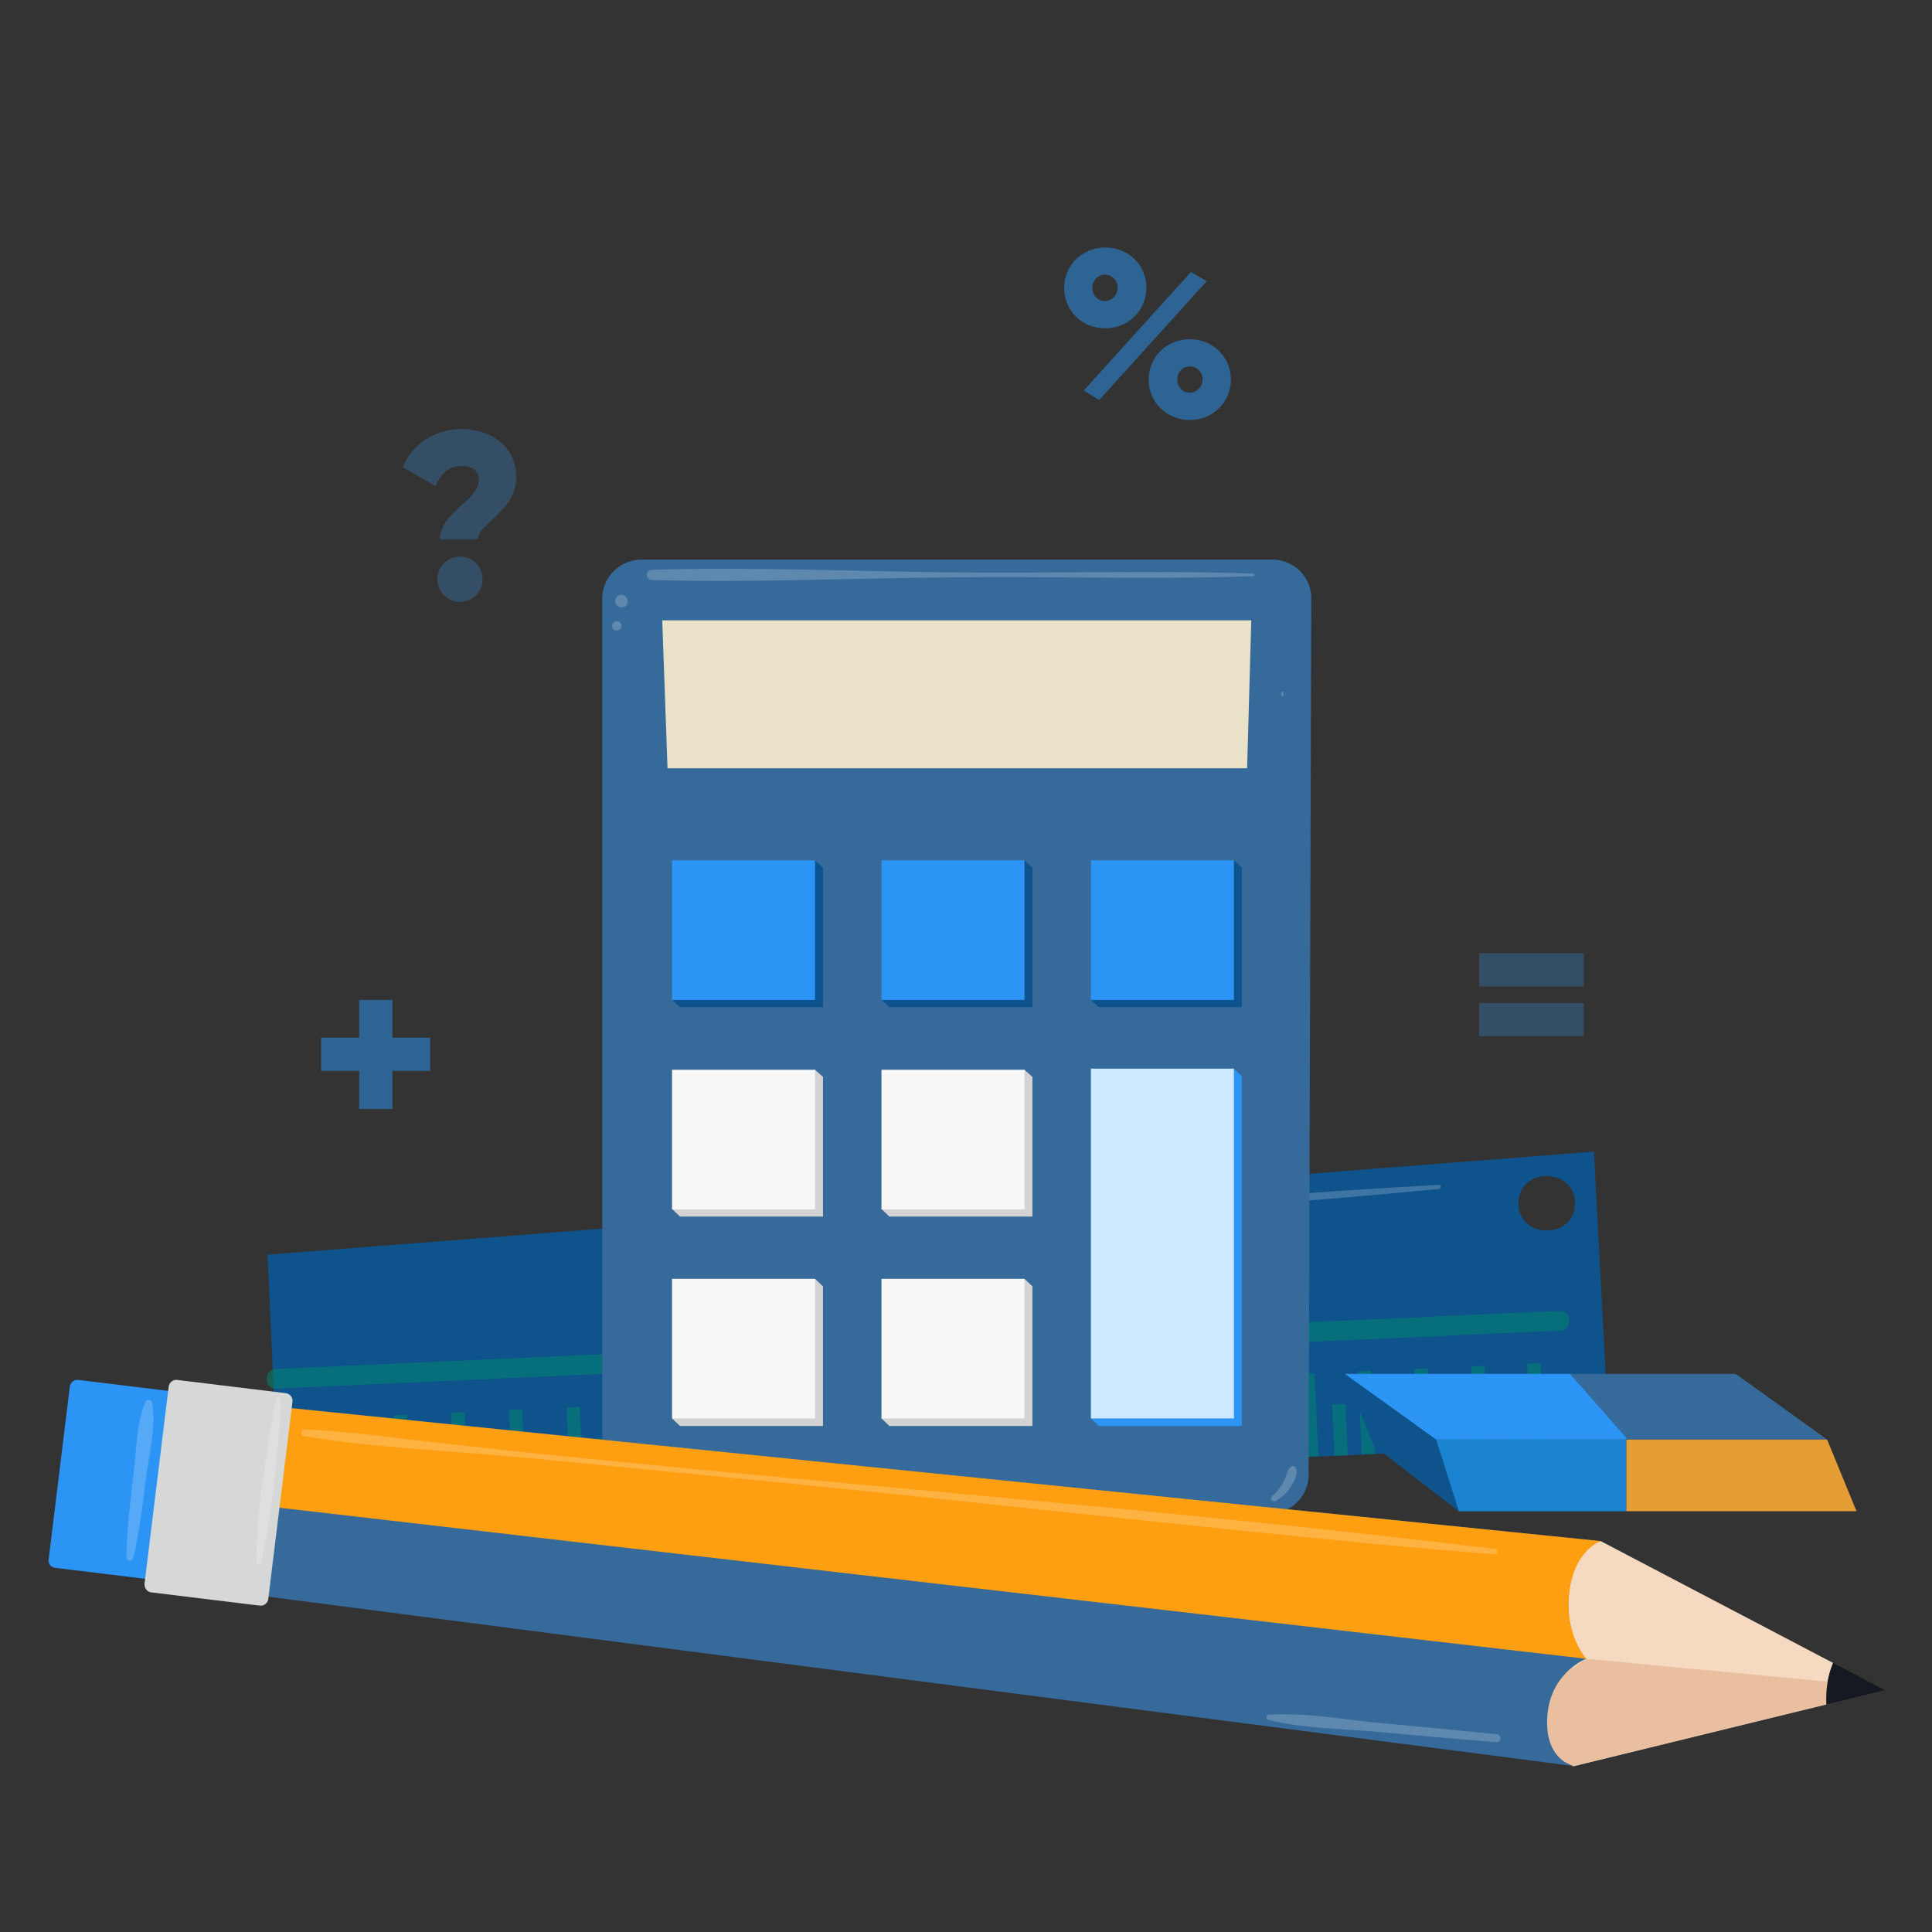 <svg xmlns="http://www.w3.org/2000/svg" xmlns:xlink="http://www.w3.org/1999/xlink" version="1.1" id="bold" x="0px" y="0px" viewBox="0 0 512 512" style="enable-background:new 0 0 512 512;" xml:space="preserve">
<rect x="0" y="0" width="512" height="512" fill="#333333" stroke="none"/>
<style xmlns="http://www.w3.org/2000/svg" type="text/css">
	.st0{fill:#0E538C;}
	.st1{opacity:0.5;fill:#008A6A;}
	.st2{opacity:0.5;}
	.st3{fill:#008A6A;}
	.st4{opacity:0.2;}
	.st5{fill:#FFFFFF;}
	.st6{fill:#2995F5;}
	.st7{fill:#366a9a;}
	.st8{fill:#EAE1C9;}
	.st9{fill:#0E538D;}
	.st10{fill:#2B94F4;}
	.st11{fill:#D3D3D3;}
	.st12{fill:#F7F7F7;}
	.st13{fill:#CCE9FF;}
	.st14{fill:#1A84D3;}
	.st15{fill:#E59D35;}
	.st16{fill:#F5DAC1;}
	.st17{fill:#EABFA0;}
	.st18{fill:#151A22;}
	.st19{fill:#FD9F11;}
	.st20{fill:#D5D8D7;}
</style>
<g xmlns="http://www.w3.org/2000/svg">
	<path id="XMLID_753_" class="st0" d="M426.5,382.5l-4.1-77.3L70.9,332.5l3,66L426.5,382.5z M402.4,318.9c0-9.7,15-9.6,15,0   C417.4,328.5,402.4,328.5,402.4,318.9z"/>
	<g id="XMLID_730_">
		<path id="XMLID_752_" class="st1" d="M70.7,365.8l0-0.5c-0.1-1.3,0.9-2.4,2.2-2.5l340.4-15.4c1.3-0.1,2.4,0.9,2.5,2.2l0,0.5    c0.1,1.3-0.9,2.4-2.2,2.5L73.1,368C71.8,368.1,70.7,367.1,70.7,365.8z"/>
		
			<rect id="XMLID_750_" x="396" y="370.6" transform="matrix(4.529975e-02 0.999 -0.999 4.529975e-02 760.572 -51.165)" class="st1" width="22" height="3.6"/>
		
			<rect id="XMLID_749_" x="393.2" y="375.1" transform="matrix(4.529919e-02 0.999 -0.999 4.529919e-02 758.366 -39.804)" class="st1" width="13.6" height="3.5"/>
		
			<rect id="XMLID_748_" x="381.1" y="371.2" transform="matrix(4.530017e-02 0.999 -0.999 4.530017e-02 746.947 -35.55)" class="st1" width="22" height="3.5"/>
		
			<rect id="XMLID_747_" x="378.2" y="375.8" transform="matrix(4.529852e-02 0.999 -0.999 4.529852e-02 744.741 -24.189)" class="st1" width="13.6" height="3.5"/>
		
			<rect id="XMLID_746_" x="366.1" y="371.9" transform="matrix(4.530892e-02 0.999 -0.999 4.530892e-02 733.319 -19.938)" class="st1" width="22" height="3.6"/>
		
			<rect id="XMLID_745_" x="363.2" y="376.4" transform="matrix(4.529919e-02 0.999 -0.999 4.529919e-02 731.117 -8.574)" class="st1" width="13.6" height="3.5"/>
		
			<rect id="XMLID_744_" x="351.1" y="372.6" transform="matrix(4.530017e-02 0.999 -0.999 4.530017e-02 719.698 -4.32)" class="st1" width="22" height="3.5"/>
		
			<rect id="XMLID_743_" x="348.3" y="377.1" transform="matrix(4.529852e-02 0.999 -0.999 4.529852e-02 717.492 7.042)" class="st1" width="13.6" height="3.5"/>
		
			<rect id="XMLID_742_" x="336.1" y="373.3" transform="matrix(4.530931e-02 0.999 -0.999 4.530931e-02 706.071 11.292)" class="st1" width="22" height="3.5"/>
		
			<rect id="XMLID_741_" x="333.3" y="377.8" transform="matrix(4.529987e-02 0.999 -0.999 4.529987e-02 703.867 22.656)" class="st1" width="13.6" height="3.6"/>
		
			<rect id="XMLID_740_" x="321.1" y="374" transform="matrix(4.529975e-02 0.999 -0.999 4.529975e-02 692.45 26.91)" class="st1" width="22" height="3.6"/>
		
			<rect id="XMLID_739_" x="318.3" y="378.5" transform="matrix(4.529924e-02 0.999 -0.999 4.529924e-02 690.243 38.272)" class="st1" width="13.6" height="3.5"/>
		
			<rect id="XMLID_738_" x="306.2" y="374.6" transform="matrix(4.530933e-02 0.999 -0.999 4.530933e-02 678.822 42.522)" class="st1" width="22" height="3.6"/>
		
			<rect id="XMLID_737_" x="303.3" y="379.2" transform="matrix(4.529847e-02 0.999 -0.999 4.529847e-02 676.619 53.887)" class="st1" width="13.6" height="3.6"/>
		
			<rect id="XMLID_736_" x="291.2" y="375.3" transform="matrix(4.530933e-02 0.999 -0.999 4.530933e-02 665.198 58.137)" class="st1" width="22" height="3.5"/>
		
			<rect id="XMLID_735_" x="288.3" y="379.8" transform="matrix(4.529919e-02 0.999 -0.999 4.529919e-02 662.994 69.502)" class="st1" width="13.6" height="3.5"/>
		
			<rect id="XMLID_734_" x="276.2" y="376" transform="matrix(4.530933e-02 0.999 -0.999 4.530933e-02 651.573 73.752)" class="st1" width="22" height="3.6"/>
		
			<rect id="XMLID_733_" x="273.3" y="380.5" transform="matrix(4.529919e-02 0.999 -0.999 4.529919e-02 649.37 85.117)" class="st1" width="13.6" height="3.6"/>
		
			<rect id="XMLID_731_" x="261.2" y="376.7" transform="matrix(4.530936e-02 0.999 -0.999 4.530936e-02 637.949 89.367)" class="st1" width="22" height="3.6"/>
	</g>
	<g id="XMLID_707_" class="st2">
		
			<rect id="XMLID_729_" x="258.4" y="381.2" transform="matrix(4.529987e-02 0.999 -0.999 4.529987e-02 635.745 100.732)" class="st3" width="13.6" height="3.5"/>
		
			<rect id="XMLID_728_" x="246.2" y="377.4" transform="matrix(4.530892e-02 0.999 -0.999 4.530892e-02 624.325 104.982)" class="st3" width="22" height="3.6"/>
		
			<rect id="XMLID_727_" x="243.4" y="381.9" transform="matrix(4.528370e-02 0.999 -0.999 4.528370e-02 622.125 116.353)" class="st3" width="13.6" height="3.5"/>
		
			<rect id="XMLID_726_" x="231.2" y="378" transform="matrix(4.530017e-02 0.999 -0.999 4.530017e-02 610.703 120.6)" class="st3" width="22" height="3.5"/>
		
			<rect id="XMLID_725_" x="228.4" y="382.6" transform="matrix(4.529857e-02 0.999 -0.999 4.529857e-02 608.496 131.962)" class="st3" width="13.6" height="3.6"/>
		
			<rect id="XMLID_724_" x="216.3" y="378.7" transform="matrix(4.529975e-02 0.999 -0.999 4.529975e-02 597.078 136.216)" class="st3" width="22" height="3.5"/>
		
			<rect id="XMLID_723_" x="213.4" y="383.2" transform="matrix(4.528505e-02 0.999 -0.999 4.528505e-02 594.875 147.582)" class="st3" width="13.6" height="3.6"/>
		
			<rect id="XMLID_722_" x="201.3" y="379.4" transform="matrix(4.530017e-02 0.999 -0.999 4.530017e-02 583.454 151.831)" class="st3" width="22" height="3.5"/>
		
			<rect id="XMLID_720_" x="198.4" y="383.9" transform="matrix(4.529919e-02 0.999 -0.999 4.529919e-02 581.247 163.192)" class="st3" width="13.6" height="3.6"/>
		
			<rect id="XMLID_719_" x="186.3" y="380.1" transform="matrix(4.530017e-02 0.999 -0.999 4.530017e-02 569.829 167.446)" class="st3" width="22" height="3.6"/>
		
			<rect id="XMLID_718_" x="183.5" y="384.6" transform="matrix(4.529919e-02 0.999 -0.999 4.529919e-02 567.623 178.807)" class="st3" width="13.6" height="3.5"/>
		
			<rect id="XMLID_717_" x="171.3" y="380.8" transform="matrix(4.529934e-02 0.999 -0.999 4.529934e-02 556.205 183.061)" class="st3" width="22" height="3.5"/>
		
			<rect id="XMLID_715_" x="168.5" y="385.3" transform="matrix(4.529852e-02 0.999 -0.999 4.529852e-02 553.998 194.423)" class="st3" width="13.6" height="3.6"/>
		
			<rect id="XMLID_714_" x="156.3" y="381.4" transform="matrix(4.530014e-02 0.999 -0.999 4.530014e-02 542.58 198.676)" class="st3" width="22" height="3.6"/>
		
			<rect id="XMLID_713_" x="153.5" y="386" transform="matrix(4.529919e-02 0.999 -0.999 4.529919e-02 540.374 210.037)" class="st3" width="13.6" height="3.6"/>
		
			<rect id="XMLID_712_" x="141.4" y="382.1" transform="matrix(4.530017e-02 0.999 -0.999 4.530017e-02 528.956 214.291)" class="st3" width="22" height="3.5"/>
		
			<rect id="XMLID_711_" x="138.5" y="386.6" transform="matrix(4.528505e-02 0.999 -0.999 4.528505e-02 526.752 225.658)" class="st3" width="13.6" height="3.6"/>
		
			<rect id="XMLID_710_" x="126.1" y="382.8" transform="matrix(4.529059e-02 0.999 -0.999 4.529059e-02 515.091 230.186)" class="st3" width="22" height="3.5"/>
		
			<rect id="XMLID_709_" x="123.3" y="387.3" transform="matrix(4.529987e-02 0.999 -0.999 4.529987e-02 512.883 241.544)" class="st3" width="13.6" height="3.5"/>
		
			<rect id="XMLID_867_" x="110.9" y="383.5" transform="matrix(4.529975e-02 0.999 -0.999 4.529975e-02 501.224 246.074)" class="st3" width="22" height="3.6"/>
		
			<rect id="XMLID_708_" x="108" y="388" transform="matrix(4.529919e-02 0.999 -0.999 4.529919e-02 499.018 257.436)" class="st3" width="13.6" height="3.6"/>
		
			<rect id="XMLID_877_" x="95.6" y="384.2" transform="matrix(4.529978e-02 0.999 -0.999 4.529978e-02 487.358 261.966)" class="st3" width="22" height="3.6"/>
		
			<rect id="XMLID_874_" x="92.8" y="388.7" transform="matrix(4.529919e-02 0.999 -0.999 4.529919e-02 485.152 273.327)" class="st3" width="13.6" height="3.6"/>
		
			<rect id="XMLID_889_" x="80.4" y="384.9" transform="matrix(4.530850e-02 0.999 -0.999 4.530850e-02 473.492 277.854)" class="st3" width="22" height="3.6"/>
		
			<rect id="XMLID_880_" x="77.5" y="389.4" transform="matrix(4.531402e-02 0.999 -0.999 4.531402e-02 471.285 289.213)" class="st3" width="13.6" height="3.5"/>
	</g>
	<g id="XMLID_706_" class="st4">
		<g>
			<path class="st5" d="M381.3,314c-36.3,2-72.6,5-108.8,7.8c-17.8,1.4-35.6,2.6-53.4,4.1c-18.4,1.6-37.1,2.2-55.4,4.5     c-0.6,0.1-0.7,1,0,1c18.5-0.5,37-2.7,55.4-3.8c17.8-1.1,35.6-2.6,53.4-3.9c36.3-2.7,72.6-5.1,108.8-8.6     C382,315,382.1,313.9,381.3,314L381.3,314z"/>
		</g>
	</g>
	<g id="XMLID_620_" class="st2">
		<g id="XMLID_621_">
			<path id="XMLID_622_" class="st6" d="M114,283.8H104v10.1h-8.8v-10.1H85.1V275h10.1V265h8.8V275H114V283.8z"/>
		</g>
	</g>
	<g id="XMLID_615_" class="st2">
		<g id="XMLID_616_">
			<path id="XMLID_617_" class="st7" d="M126.9,127.1c0-2.2-1.4-3.6-4.7-3.6c-3.5,0-5.5,2.3-6.8,5.3l-8.7-5     c2.8-6.5,8.9-10.1,15.8-10.1c7.2,0,14.3,4.4,14.3,12.6c0,9.4-10.1,12.3-10.1,16.6h-10.1C116.8,135.5,126.9,132.7,126.9,127.1z      M115.9,153.5c0-3.3,2.7-6,6-6c3.3,0,6,2.7,6,6c0,3.3-2.7,6-6,6C118.6,159.5,115.9,156.7,115.9,153.5z"/>
		</g>
	</g>
	<g id="XMLID_610_" class="st2">
		<g id="XMLID_611_">
			<path id="XMLID_612_" class="st7" d="M392,252.6h27.7v8.8H392V252.6z M392,265.8h27.7v8.8H392V265.8z"/>
		</g>
	</g>
	<g id="XMLID_603_" class="st2">
		<path id="XMLID_604_" class="st6" d="M282,76.3c0-5.9,4.7-10.7,10.9-10.7c6.2,0,10.9,4.6,10.9,10.7c0,5.9-4.7,10.7-10.9,10.7    C286.6,87,282,82.2,282,76.3z M315.6,72.1l4.2,2.4L291.3,106l-4.1-2.5L315.6,72.1z M296.2,76.3c0-1.9-1.4-3.5-3.4-3.5    c-1.9,0-3.3,1.5-3.3,3.5s1.4,3.5,3.3,3.5C294.9,79.7,296.2,78.1,296.2,76.3z M304.4,100.6c0-5.9,4.7-10.7,10.9-10.7    c6.2,0,10.9,4.8,10.9,10.7c0,5.9-4.7,10.7-10.9,10.7C309.1,111.3,304.4,106.5,304.4,100.6z M318.7,100.6c0-1.9-1.4-3.5-3.4-3.5    c-1.9,0-3.3,1.5-3.3,3.5c0,1.9,1.4,3.5,3.3,3.5C317.3,104,318.7,102.4,318.7,100.6z"/>
	</g>
	<path id="XMLID_601_" class="st7" d="M159.6,159v232.1c0.2,5.6,4.8,10,10.3,10h166.6c5.6,0,10.2-4.5,10.3-10.1l0.7-232.1   c0.2-5.8-4.5-10.6-10.3-10.6H170C164.1,148.3,159.4,153.2,159.6,159z"/>
	<polygon id="XMLID_600_" class="st8" points="330.5,203.6 331.6,164.4 175.5,164.4 176.9,203.6  "/>
	<g id="XMLID_594_">
		<g id="XMLID_596_">
			<rect id="XMLID_599_" x="180.2" y="229.9" class="st9" width="37.9" height="37"/>
			<polygon id="XMLID_598_" class="st9" points="181.6,252.3 178.1,265 180.2,266.9 189.5,264.9    "/>
			<polygon id="XMLID_597_" class="st9" points="204.2,232.7 216,228 218.1,229.9 216.5,237    "/>
		</g>
		<rect id="XMLID_595_" x="178.1" y="228" class="st10" width="37.9" height="37"/>
	</g>
	<g id="XMLID_590_">
		<rect id="XMLID_593_" x="235.7" y="229.9" class="st9" width="37.9" height="37"/>
		<polygon id="XMLID_592_" class="st9" points="237.1,252.3 233.6,265 235.7,266.9 245,264.9   "/>
		<polygon id="XMLID_591_" class="st9" points="259.7,232.7 271.5,228 273.6,229.9 272,237   "/>
	</g>
	<rect id="XMLID_589_" x="233.6" y="228" class="st10" width="37.9" height="37"/>
	<g id="XMLID_582_">
		<g id="XMLID_584_">
			<rect id="XMLID_587_" x="291.2" y="229.9" class="st9" width="37.9" height="37"/>
			<polygon id="XMLID_586_" class="st9" points="292.6,252.3 289.1,265 291.2,266.9 300.5,264.9    "/>
			<polygon id="XMLID_585_" class="st9" points="315.2,232.7 327,228 329.1,229.9 327.5,237    "/>
		</g>
		<rect id="XMLID_583_" x="289.1" y="228" class="st10" width="37.9" height="37"/>
	</g>
	<g id="XMLID_569_">
		<g id="XMLID_571_">
			<g>
				<rect id="XMLID_46_" x="180.2" y="285.4" class="st11" width="37.9" height="37"/>
				<polygon id="XMLID_45_" class="st11" points="181.6,307.8 178.1,320.4 180.2,322.4 189.5,320.4     "/>
				<polygon id="XMLID_44_" class="st11" points="204.2,288.2 216,283.5 218.1,285.4 216.5,292.5     "/>
			</g>
		</g>
		<rect id="XMLID_570_" x="178.1" y="283.5" class="st12" width="37.9" height="37"/>
	</g>
	<g id="XMLID_558_">
		<g id="XMLID_560_">
			<g>
				<rect id="XMLID_43_" x="235.7" y="285.4" class="st11" width="37.9" height="37"/>
				<polygon id="XMLID_42_" class="st11" points="237.1,307.8 233.6,320.4 235.7,322.4 245,320.4     "/>
				<polygon id="XMLID_41_" class="st11" points="259.7,288.2 271.5,283.5 273.6,285.4 272,292.5     "/>
			</g>
		</g>
		<rect id="XMLID_559_" x="233.6" y="283.5" class="st12" width="37.9" height="37"/>
	</g>
	<g id="XMLID_549_">
		<g>
			<rect id="XMLID_40_" x="180.2" y="340.9" class="st11" width="37.9" height="37"/>
			<polygon id="XMLID_39_" class="st11" points="181.6,363.2 178.1,375.9 180.2,377.9 189.5,375.9    "/>
			<polygon id="XMLID_38_" class="st11" points="204.2,343.7 216,338.9 218.1,340.9 216.5,348    "/>
		</g>
	</g>
	<rect id="XMLID_547_" x="178.1" y="338.9" class="st12" width="37.9" height="37"/>
	<g id="XMLID_537_">
		<g>
			<rect id="XMLID_37_" x="235.7" y="340.9" class="st11" width="37.9" height="37"/>
			<polygon id="XMLID_36_" class="st11" points="237.1,363.2 233.6,375.9 235.7,377.9 245,375.9    "/>
			<polygon id="XMLID_35_" class="st11" points="259.7,343.7 271.5,338.9 273.6,340.9 272,348    "/>
		</g>
	</g>
	<rect id="XMLID_536_" x="233.6" y="338.9" class="st12" width="37.9" height="37"/>
	<polygon id="XMLID_534_" class="st10" points="327,283.2 322.1,340.9 291.2,340.9 291.2,368.4 289.1,375.9 291.2,377.9    329.1,377.9 329.1,285.2  "/>
	<rect id="XMLID_532_" x="289.1" y="283.2" class="st13" width="37.9" height="92.7"/>
	<g id="XMLID_530_" class="st4">
		<g>
			<path class="st5" d="M172.7,153.7c26.5,0.8,53.1-0.5,79.7-0.7c26.6-0.3,53.1,0.6,79.7-0.3c0.4,0,0.4-0.6,0-0.7     c-26.5-0.9-53.1,0-79.7-0.3c-26.5-0.3-53.2-1.5-79.7-0.7C171,151.1,171,153.6,172.7,153.7L172.7,153.7z"/>
		</g>
	</g>
	<g id="XMLID_529_" class="st4">
		<path class="st5" d="M337.6,397.1c2.6-1.8,4.4-4.7,4.9-7.9"/>
		<g>
			<path class="st5" d="M338.1,397.8c1.7-1.1,3-2.2,4.1-4c0.8-1.3,2-3.5,1.1-5c-0.3-0.4-0.8-0.4-1.2-0.1c-1.1,0.9-1.2,2.8-1.9,3.9     c-0.8,1.4-1.8,2.9-3.1,3.9C336.3,397.1,337.3,398.3,338.1,397.8L338.1,397.8z"/>
		</g>
	</g>
	<g id="XMLID_528_" class="st4">
		<g>
			<path class="st5" d="M339.6,183.6c0,0.2,0,0.5,0,0.7c0,0.3,0.5,0.3,0.5,0c0-0.2,0-0.5,0-0.7C340.2,183.2,339.5,183.2,339.6,183.6     L339.6,183.6z"/>
		</g>
	</g>
	<g id="XMLID_525_" class="st4">
		<path class="st5" d="M163.9,389.9c-0.1,1.8,1.4,3.5,3.2,3.6"/>
		<g>
			<path class="st5" d="M163.7,389.1c-1.6,0.5-0.9,2.6-0.3,3.6c0.8,1.2,2,2,3.4,2.2c1.5,0.2,1.7-2.2,0.4-2.6     c-0.8-0.2-1.4-0.6-1.8-1.3C165.1,390.2,164.8,388.7,163.7,389.1L163.7,389.1z"/>
		</g>
	</g>
	<g id="XMLID_524_" class="st4">
		<path class="st5" d="M164.2,158.7c0.2,0.2,0.5,0.5,0.7,0.7"/>
		<g>
			<path class="st5" d="M163.5,160.4c0,0,0.1,0.1,0.1,0.1c0.6,0.6,1.7,0.7,2.3,0c0.6-0.7,0.6-1.6,0-2.3c0,0-0.1-0.1-0.1-0.1     c-0.6-0.6-1.8-0.6-2.3,0C162.9,158.7,162.8,159.8,163.5,160.4L163.5,160.4z"/>
		</g>
	</g>
	<g id="XMLID_523_" class="st4">
		<g>
			<path class="st5" d="M163.5,167.1c1.6,0,1.6-2.5,0-2.5C161.8,164.6,161.8,167.1,163.5,167.1L163.5,167.1z"/>
		</g>
	</g>
	<polygon id="XMLID_777_" class="st0" points="356.4,364.1 364,383.1 386.6,400.5 380.6,381.5  "/>
	<polygon id="XMLID_776_" class="st7" points="431,381.5 484.2,381.5 460,364.1 416.1,364.1 431,381  "/>
	<polygon id="XMLID_775_" class="st10" points="431,381 416.1,364.1 356.4,364.1 380.6,381.5 431,381.5  "/>
	<polygon id="XMLID_774_" class="st14" points="380.6,381.5 386.6,400.5 431,400.5 431,381.5  "/>
	<polygon id="XMLID_800_" class="st15" points="484.2,381.5 431,381.5 431,400.5 492,400.5  "/>
	<path id="XMLID_768_" class="st16" d="M485.8,440.7l-61.6-32.3c-32.8,2.9-33.6,40.5-33.6,40.5l26.3,19.2l67.1-16.4   C483.8,447.3,484.6,443.7,485.8,440.7z"/>
	<path id="XMLID_767_" class="st17" d="M420.4,439.6l68.8,6.5l-5.2,5.5L416.9,468C416.9,468,390.2,458.6,420.4,439.6z"/>
	<path id="XMLID_871_" class="st18" d="M485.8,440.7c-1.3,3-2,6.6-1.8,11l15.5-3.8L485.8,440.7z"/>
	<path id="XMLID_764_" class="st7" d="M410.2,453.4c1.4-10.4,10.1-13.8,10.1-13.8s-5.9-6.4-4.5-17.7c1.4-11.3,8.3-13.5,8.3-13.5   L71.5,372.6l-6.1,49.8L416.9,468C416.9,468,408.6,466.2,410.2,453.4z"/>
	<g id="XMLID_762_">
		<path id="XMLID_763_" class="st19" d="M420.4,439.6c0,0-5.9-6.4-4.5-17.7c1.4-11.3,8.3-13.5,8.3-13.5L71.5,372.6l-3.2,26.3    L420.4,439.6z"/>
	</g>
	<path id="XMLID_761_" class="st10" d="M12.9,413.2l5.6-45.7c0.1-1.1,1.2-2,2.3-1.8l28.7,3.5c1.1,0.1,2,1.2,1.8,2.3l-5.6,45.7   c-0.1,1.1-1.2,2-2.3,1.8l-28.7-3.5C13.5,415.4,12.7,414.4,12.9,413.2z"/>
	<path id="XMLID_760_" class="st20" d="M38.3,419.7l6.4-52.2c0.1-1.1,1.2-2,2.3-1.8l28.7,3.5c1.1,0.1,2,1.2,1.8,2.3l-6.4,52.2   c-0.1,1.1-1.2,2-2.3,1.8L40.1,422C39,421.9,38.2,420.8,38.3,419.7z"/>
	<g id="XMLID_759_" class="st4">
		<g>
			<path class="st5" d="M396.2,410.5c-81.8-10-164.1-16.2-246.1-24.5c-11.3-1.1-22.5-2.4-33.7-3.6c-11.8-1.3-23.8-3.1-35.7-3.6     c-1,0-1.3,1.6-0.2,1.8c19.6,3.2,40,3.9,59.8,5.8c20.8,2,41.7,4.1,62.5,6.1c41,4,82,8.6,123,12.8c23.5,2.4,46.9,4.8,70.4,6.6     C397,411.9,397,410.6,396.2,410.5L396.2,410.5z"/>
		</g>
	</g>
	<g id="XMLID_758_" class="st4">
		<g>
			<path class="st5" d="M73.1,370.9c-2.6,14.1-5,28.8-5.2,43.2c0,0.7,1.1,0.9,1.2,0.2c3.3-14,4.5-28.8,5.4-43.1     C74.6,370.2,73.2,370.1,73.1,370.9L73.1,370.9z"/>
		</g>
	</g>
	<g id="XMLID_757_" class="st4">
		<g>
			<path class="st5" d="M38.6,371.4c-2.5,5.5-2.4,13-3.2,19c-0.9,7.5-1.8,14.9-1.9,22.4c0,1,1.5,1.2,1.8,0.2     c1.6-6.8,2.5-13.7,3.3-20.7c0.8-6.5,2.9-14.2,1.7-20.7C40.1,370.9,38.9,370.7,38.6,371.4L38.6,371.4z"/>
		</g>
	</g>
	<g id="XMLID_756_" class="st4">
		<g>
			<path class="st5" d="M396.7,459.6c-10-1-20.1-2-30.2-2.9c-9.9-0.9-20.2-2.9-30.2-2.3c-0.7,0-1,1.2-0.2,1.4     c9.4,2.3,19.7,2.3,29.4,3.2c10.4,0.9,20.8,1.9,31.1,2.7C398,461.7,398,459.8,396.7,459.6L396.7,459.6z"/>
		</g>
	</g>
</g>
</svg>